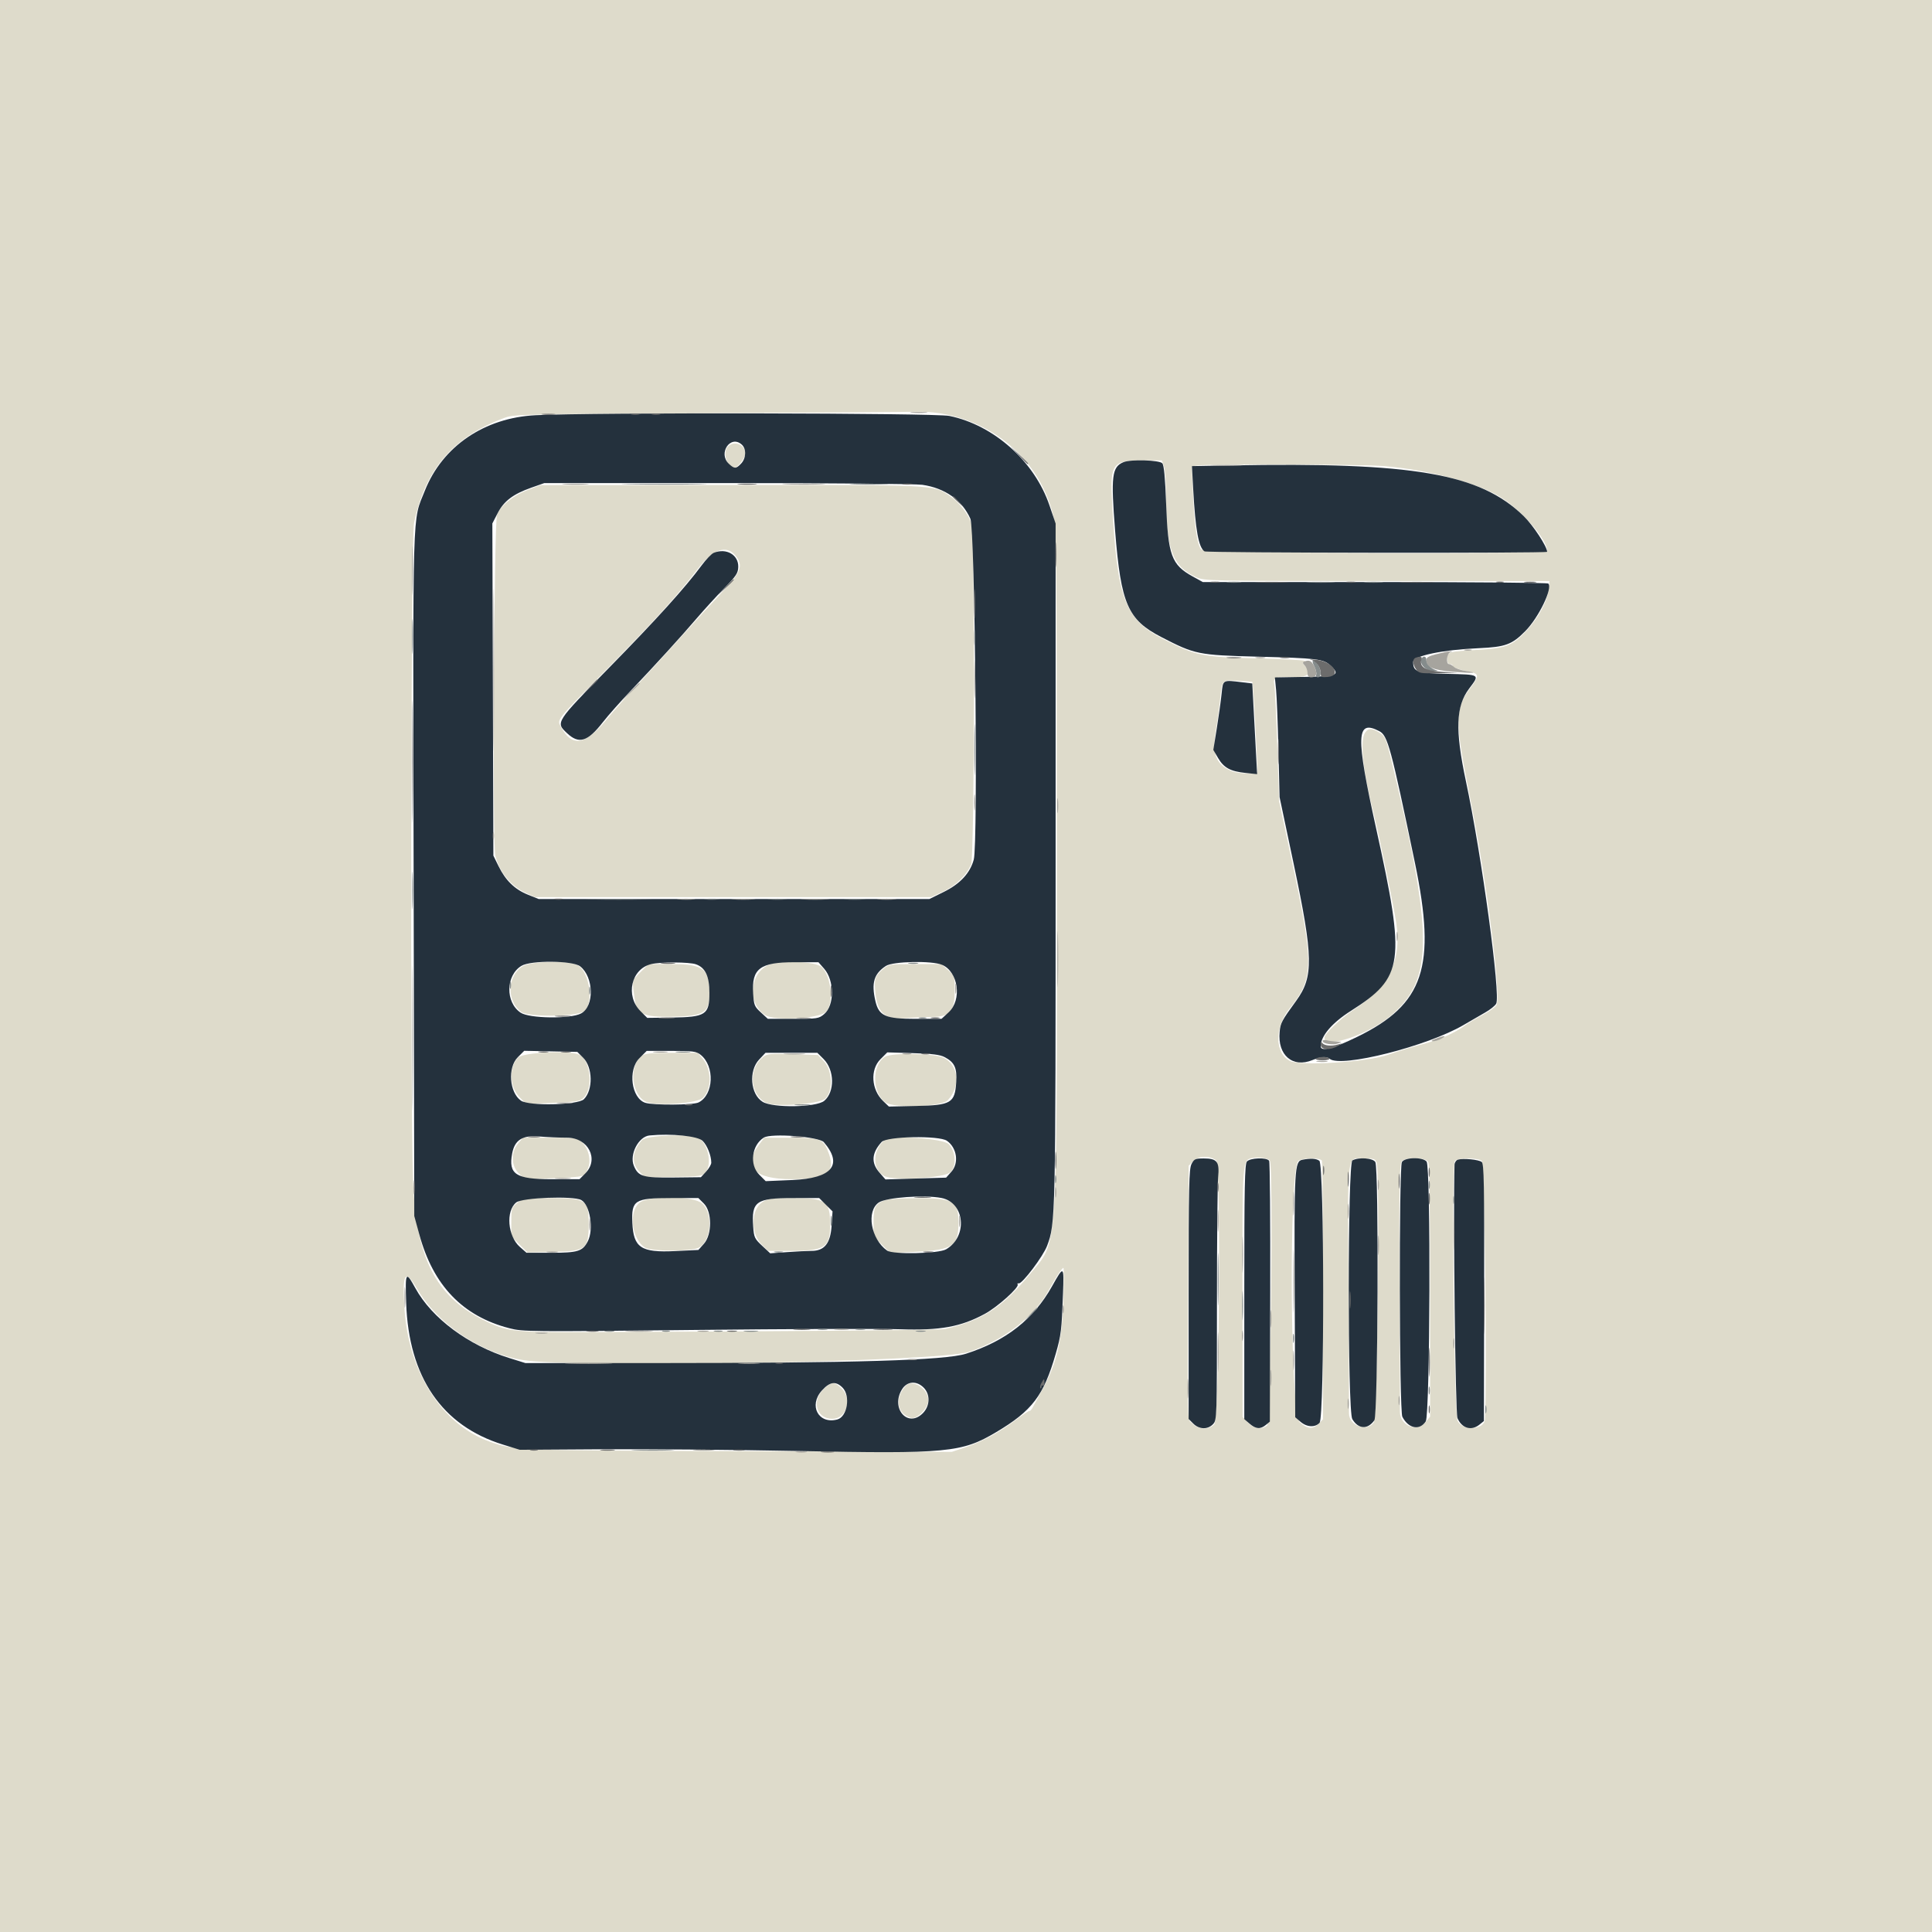 <svg id="svg" version="1.1" xmlns="http://www.w3.org/2000/svg" xmlns:xlink="http://www.w3.org/1999/xlink" width="400" height="400" viewBox="0, 0, 400,400"><g id="svgg"><path id="path0" d="M0.000 200.000 L 0.000 400.000 200.000 400.000 L 400.000 400.000 400.000 200.000 L 400.000 0.000 200.000 0.000 L 0.000 0.000 0.000 200.000 M194.531 85.561 C 206.067 87.375,215.211 95.518,217.980 106.445 C 218.761 109.524,218.773 110.582,218.793 177.930 C 218.819 261.896,219.167 256.592,213.158 263.867 C 207.509 270.707,203.299 273.416,195.611 275.160 C 194.670 275.374,165.994 275.625,121.875 275.807 C 106.240 275.871,104.868 275.709,99.937 273.210 C 90.155 268.253,86.163 260.358,85.535 244.727 C 84.901 228.948,85.064 111.428,85.724 108.290 C 88.056 97.205,93.692 90.590,104.198 86.607 C 106.441 85.756,106.518 85.754,147.070 85.544 C 169.414 85.428,188.662 85.294,189.844 85.247 C 191.025 85.201,193.135 85.342,194.531 85.561 M150.646 92.511 C 149.565 93.707,150.547 96.875,152.000 96.875 C 152.701 96.875,154.297 94.819,154.297 93.916 C 154.297 92.006,151.928 91.095,150.646 92.511 M240.977 96.543 C 241.213 97.219,241.411 99.724,241.417 102.109 C 241.445 113.784,242.689 117.251,247.656 119.500 C 249.383 120.281,250.043 120.295,285.109 120.304 L 320.805 120.313 320.607 122.067 C 320.330 124.527,318.532 127.883,316.056 130.563 C 313.200 133.655,311.790 134.215,306.055 134.540 C 299.893 134.888,299.609 134.968,299.609 136.370 C 299.609 137.114,299.810 137.500,300.195 137.500 C 300.518 137.500,300.781 137.669,300.781 137.876 C 300.781 138.217,301.739 138.540,304.785 139.226 C 306.210 139.547,306.140 140.197,304.445 142.418 C 301.149 146.735,301.150 149.081,304.455 165.625 C 307.831 182.533,310.833 206.209,309.836 208.072 C 309.606 208.501,308.310 209.434,306.955 210.144 C 305.601 210.855,303.965 211.826,303.320 212.303 C 301.181 213.886,297.974 215.295,294.376 216.232 C 292.420 216.742,289.238 217.717,287.305 218.399 C 283.082 219.888,269.278 220.750,267.096 219.661 C 263.886 218.057,263.842 212.712,267.007 208.789 C 272.035 202.555,272.071 199.807,267.404 177.930 L 264.821 165.820 264.444 154.297 C 264.237 147.959,263.962 142.311,263.833 141.745 C 263.507 140.317,264.098 140.076,267.657 140.181 C 270.928 140.278,271.782 139.416,270.089 137.723 C 269.671 137.305,269.630 137.109,269.959 137.109 C 270.225 137.109,270.316 136.983,270.161 136.828 C 270.006 136.673,265.451 136.434,260.037 136.296 C 248.769 136.010,247.608 135.770,240.925 132.349 C 232.848 128.215,231.283 124.044,230.245 103.891 C 229.838 95.977,230.307 95.343,236.583 95.324 L 240.549 95.313 240.977 96.543 M286.523 96.498 C 295.554 97.260,305.525 99.875,310.366 102.751 C 314.795 105.381,320.313 111.633,320.313 114.020 C 320.313 114.862,249.481 114.609,248.717 113.765 C 247.858 112.816,247.297 109.050,247.004 102.278 L 246.756 96.548 247.890 96.379 C 250.281 96.024,282.066 96.121,286.523 96.498 M109.310 101.421 C 106.244 102.583,103.724 104.604,102.909 106.554 C 102.278 108.065,101.939 174.625,102.549 177.148 C 103.354 180.476,105.767 183.449,108.794 184.844 L 110.742 185.742 151.758 185.742 L 192.773 185.742 195.219 184.613 C 197.878 183.385,200.111 181.226,201.066 178.961 C 201.780 177.265,201.853 111.191,201.144 108.513 C 200.642 106.619,198.611 103.988,196.615 102.648 C 193.182 100.342,194.124 100.389,151.187 100.412 L 111.914 100.434 109.310 101.421 M152.315 115.092 C 153.966 117.190,153.451 118.456,149.071 123.068 C 147.326 124.906,143.877 128.669,141.406 131.429 C 138.936 134.190,134.805 138.720,132.227 141.497 C 129.648 144.274,126.734 147.543,125.750 148.761 C 121.295 154.278,118.460 154.807,116.166 150.551 C 115.290 148.926,114.857 149.471,125.965 138.206 C 135.293 128.748,140.300 123.225,144.393 117.884 C 147.605 113.692,150.431 112.696,152.315 115.092 M259.281 141.194 C 259.485 141.374,260.471 159.572,260.293 159.860 C 259.988 160.354,256.310 160.192,254.950 159.623 C 251.775 158.297,250.911 156.089,251.710 151.341 C 252.033 149.422,252.419 146.621,252.567 145.117 C 253.003 140.709,252.954 140.764,256.307 140.947 C 257.887 141.033,259.225 141.144,259.281 141.194 M282.650 151.634 C 281.497 153.281,282.146 159.501,284.406 168.448 C 285.518 172.849,288.631 187.974,289.087 191.185 C 290.194 198.997,287.613 204.216,280.233 209.089 C 277.536 210.870,274.219 214.035,274.219 214.828 C 274.219 217.240,283.248 214.258,287.927 210.301 C 296.838 202.765,296.840 193.786,287.942 156.868 C 287.109 153.411,286.729 152.473,285.938 151.919 C 284.241 150.733,283.337 150.654,282.650 151.634 M108.210 200.051 C 105.004 202.005,104.838 207.231,107.910 209.511 C 109.335 210.569,118.978 210.527,120.794 209.455 C 123.030 208.133,122.125 201.146,119.544 199.811 C 117.633 198.823,109.958 198.985,108.210 200.051 M159.171 199.764 C 155.099 201.538,154.686 207.837,158.487 210.205 C 160.394 211.393,169.610 210.894,170.975 209.529 C 172.709 207.795,172.155 202.118,170.064 200.180 C 168.839 199.045,161.467 198.763,159.171 199.764 M132.580 201.302 C 130.762 203.119,130.811 202.855,131.480 207.301 C 131.874 209.922,133.434 210.603,138.826 210.507 C 145.837 210.383,146.875 209.760,146.875 205.677 C 146.875 200.571,145.646 199.609,139.119 199.609 L 134.272 199.609 132.580 201.302 M182.809 200.649 C 181.155 202.041,180.912 202.863,181.272 205.852 C 181.750 209.823,183.382 211.136,187.416 210.795 C 189.031 210.659,191.482 210.547,192.862 210.547 C 196.653 210.547,197.656 209.417,197.656 205.149 C 197.656 202.072,197.639 202.019,196.275 200.822 L 194.895 199.609 189.470 199.609 C 184.165 199.609,184.017 199.632,182.809 200.649 M107.232 218.976 C 105.269 221.094,105.474 225.083,107.657 227.266 L 108.994 228.603 114.555 228.337 C 119.735 228.089,120.175 228.007,120.956 227.146 C 122.837 225.073,122.229 219.594,119.984 218.393 C 118.145 217.409,108.266 217.860,107.232 218.976 M132.932 218.554 C 130.083 220.549,130.733 226.961,133.907 228.171 C 136.240 229.061,144.399 228.437,145.554 227.281 C 147.400 225.433,147.360 221.413,145.473 219.171 L 144.462 217.969 139.115 217.969 C 134.997 217.969,133.576 218.103,132.932 218.554 M157.973 218.847 C 154.889 221.273,155.238 226.612,158.593 228.309 C 160.499 229.273,169.713 228.618,170.897 227.434 C 172.503 225.828,172.342 221.571,170.605 219.751 L 169.336 218.420 164.133 218.257 C 159.441 218.110,158.836 218.168,157.973 218.847 M183.233 218.789 C 180.428 220.495,180.537 226.410,183.409 228.291 C 185.229 229.484,194.962 229.120,196.209 227.813 C 198.891 225.001,198.498 220.577,195.427 219.014 C 193.586 218.077,184.674 217.913,183.233 218.789 M132.929 236.035 C 130.835 238.335,130.640 240.856,132.420 242.636 L 133.590 243.806 139.487 243.681 C 145.139 243.560,145.414 243.516,146.129 242.633 C 147.499 240.939,146.538 236.621,144.556 235.560 C 142.922 234.686,133.820 235.058,132.929 236.035 M107.261 236.749 C 105.704 238.600,105.812 241.465,107.499 243.041 L 108.748 244.208 114.628 243.931 C 121.308 243.618,120.988 243.708,121.731 241.930 C 122.426 240.265,121.884 237.864,120.498 236.479 C 119.603 235.583,119.350 235.547,113.920 235.547 L 108.273 235.547 107.261 236.749 M157.250 236.849 C 153.647 241.573,156.030 244.141,164.019 244.141 C 171.468 244.141,173.236 242.686,171.330 238.124 C 170.359 235.801,169.598 235.547,163.605 235.547 L 158.243 235.547 157.250 236.849 M183.163 235.994 C 180.574 238.181,180.549 242.193,183.117 243.503 C 185.094 244.512,195.603 243.886,196.801 242.688 C 198.076 241.413,197.873 238.321,196.419 236.867 C 195.237 235.684,184.376 234.969,183.163 235.994 M251.800 240.269 C 252.825 241.120,252.445 293.732,251.404 294.881 C 250.314 296.086,248.066 295.994,246.845 294.696 C 245.749 293.531,245.842 297.000,245.996 262.971 L 246.094 241.371 247.100 240.364 C 248.193 239.272,250.541 239.224,251.800 240.269 M262.915 240.286 C 263.641 241.421,263.071 294.605,262.328 295.149 C 261.095 296.050,259.633 295.819,258.397 294.529 L 257.272 293.355 257.249 267.657 C 257.224 239.551,257.175 240.175,259.463 239.727 C 260.591 239.506,262.627 239.836,262.915 240.286 M273.665 240.287 C 273.816 240.530,273.932 252.681,273.924 267.288 L 273.909 293.847 272.929 294.827 C 271.784 295.972,270.614 295.849,269.074 294.421 C 267.110 292.601,266.822 242.753,268.762 240.416 C 269.335 239.725,273.255 239.622,273.665 240.287 M285.010 240.723 C 285.731 242.860,285.179 293.493,284.423 294.531 C 282.976 296.518,279.287 295.160,279.300 292.646 C 279.302 292.286,279.246 280.605,279.175 266.687 C 279.027 237.732,278.772 239.844,282.418 239.844 C 284.450 239.844,284.747 239.945,285.010 240.723 M295.689 240.599 C 295.956 241.098,296.094 250.171,296.094 267.327 L 296.094 293.299 295.082 294.501 C 293.323 296.593,289.842 295.140,289.845 292.315 C 289.845 291.708,289.802 279.943,289.749 266.171 C 289.669 245.462,289.745 241.019,290.187 240.487 C 291.009 239.497,295.144 239.581,295.689 240.599 M306.799 240.354 C 307.376 240.777,307.909 285.375,307.438 293.848 C 307.316 296.051,302.881 296.312,301.778 294.180 C 301.046 292.764,300.498 241.242,301.206 240.389 C 301.791 239.684,305.848 239.659,306.799 240.354 M107.061 249.058 C 105.915 250.023,105.859 250.205,105.859 253.016 L 105.859 255.962 107.530 257.633 L 109.202 259.304 114.388 259.196 C 121.324 259.052,121.875 258.631,121.875 253.477 C 121.875 248.378,121.387 248.047,113.867 248.047 C 108.408 248.047,108.232 248.073,107.061 249.058 M132.521 248.926 C 130.055 250.650,130.737 256.629,133.594 258.327 C 134.944 259.129,143.088 259.128,144.660 258.325 C 147.262 256.996,147.710 251.248,145.375 249.161 C 143.626 247.598,134.654 247.434,132.521 248.926 M157.773 248.941 C 155.451 250.504,155.396 255.370,157.674 257.648 L 159.010 258.984 163.659 258.984 C 170.784 258.984,171.875 258.271,171.875 253.612 C 171.875 248.637,171.034 248.047,163.944 248.047 C 159.544 248.047,158.978 248.129,157.773 248.941 M183.211 248.483 C 181.183 249.292,180.859 249.919,180.859 253.042 L 180.859 255.962 182.598 257.701 L 184.337 259.440 189.727 259.162 C 197.285 258.772,198.438 257.973,198.438 253.119 C 198.438 248.626,197.399 248.036,189.563 248.072 C 186.602 248.085,183.744 248.270,183.211 248.483 M220.140 269.478 C 219.876 277.580,218.784 282.235,215.913 287.500 C 215.034 289.111,214.103 290.836,213.843 291.332 C 213.582 291.828,213.274 292.179,213.158 292.113 C 213.041 292.046,211.747 292.899,210.282 294.006 C 206.910 296.555,203.298 298.509,199.805 299.674 L 197.070 300.586 153.125 300.449 C 106.917 300.305,106.549 300.292,101.524 298.526 C 91.615 295.043,84.662 284.315,83.752 271.106 C 83.230 263.521,83.842 262.540,86.384 266.893 C 90.616 274.140,99.559 280.157,108.203 281.575 C 118.943 283.338,194.421 281.965,200.587 279.895 C 207.844 277.459,214.065 272.685,217.057 267.254 C 218.648 264.369,219.872 262.500,220.171 262.500 C 220.279 262.500,220.265 265.640,220.140 269.478 M170.469 287.656 C 167.973 290.152,169.071 293.750,172.328 293.750 C 175.224 293.750,176.498 289.719,174.297 287.519 C 172.775 285.996,172.105 286.020,170.469 287.656 M187.444 286.981 C 185.179 289.573,185.726 292.728,188.584 293.553 C 189.853 293.919,192.188 291.556,192.188 289.905 C 192.188 287.459,188.832 285.391,187.444 286.981 " stroke="none" fill="#dedbcb" fill-rule="evenodd"></path><path id="path1" d="M110.938 85.963 C 100.302 86.480,91.600 92.404,87.952 101.610 C 85.336 108.214,85.490 102.910,85.637 181.072 L 85.770 251.758 86.811 255.577 C 89.692 266.155,95.797 272.512,105.461 274.998 C 108.267 275.720,109.503 275.731,143.731 275.354 C 163.185 275.139,182.354 275.074,186.328 275.208 C 194.656 275.489,198.943 274.711,203.906 272.017 C 206.518 270.599,211.061 266.532,210.695 265.939 C 210.581 265.756,210.678 265.654,210.910 265.713 C 211.608 265.891,215.978 260.107,216.796 257.920 C 218.537 253.268,218.555 252.463,218.555 178.516 L 218.555 108.398 217.287 104.654 C 214.201 95.536,205.786 88.011,196.552 86.112 C 193.593 85.504,122.909 85.381,110.938 85.963 M153.583 92.053 C 154.556 92.933,154.489 94.862,153.448 95.971 C 152.396 97.090,152.045 97.098,150.904 96.026 C 148.596 93.858,151.242 89.934,153.583 92.053 M232.617 95.682 C 230.199 96.671,229.970 98.552,230.878 109.961 C 232.081 125.079,233.492 128.312,240.464 131.912 C 247.403 135.496,248.081 135.633,260.352 135.955 C 272.737 136.279,274.005 136.432,275.449 137.778 C 277.567 139.753,276.949 140.028,270.122 140.147 L 263.951 140.255 264.204 142.881 C 264.343 144.326,264.562 149.902,264.690 155.273 L 264.924 165.039 267.850 178.906 C 271.925 198.216,271.995 202.218,268.345 207.227 C 265.363 211.318,265.113 211.787,264.935 213.636 C 264.471 218.465,267.626 221.165,271.752 219.470 C 273.495 218.754,274.633 218.674,275.292 219.220 C 277.610 221.142,295.574 216.597,303.043 212.199 C 304.485 211.350,306.496 210.187,307.512 209.613 C 308.529 209.039,309.546 208.223,309.772 207.801 C 310.716 206.037,306.793 177.223,303.498 161.719 C 301.240 151.096,301.409 146.243,304.162 142.580 C 306.411 139.589,306.539 139.674,299.575 139.515 C 293.364 139.373,292.578 139.096,292.578 137.050 C 292.578 135.796,298.608 134.531,306.163 134.200 C 311.682 133.958,313.046 133.457,315.804 130.660 C 318.582 127.842,321.510 121.770,320.553 120.813 C 320.385 120.645,304.222 120.508,284.635 120.508 L 249.023 120.508 246.905 119.336 C 242.544 116.924,241.829 114.971,241.439 104.416 C 241.236 98.920,240.994 96.344,240.643 95.920 C 240.087 95.250,234.106 95.072,232.617 95.682 M254.735 96.356 L 246.776 96.501 247.038 101.278 C 247.505 109.771,248.152 113.338,249.375 114.154 C 249.858 114.477,320.313 114.569,320.313 114.247 C 320.313 113.155,317.423 108.755,315.447 106.836 C 306.363 98.017,292.748 95.667,254.735 96.356 M190.964 100.375 C 195.648 101.052,199.183 103.550,200.909 107.402 C 201.862 109.527,202.506 174.663,201.608 177.971 C 200.850 180.760,198.789 182.987,195.428 184.648 L 192.423 186.133 151.973 186.133 L 111.523 186.133 109.264 185.221 C 106.561 184.130,104.674 182.291,103.221 179.333 L 102.148 177.148 102.043 142.762 L 101.937 108.376 103.019 106.272 C 104.318 103.747,106.214 102.303,109.973 100.977 L 112.695 100.016 150.586 100.016 C 171.612 100.016,189.584 100.176,190.964 100.375 M147.785 114.454 C 147.318 114.642,146.181 115.817,145.258 117.066 C 141.836 121.692,135.950 128.202,126.116 138.237 C 114.932 149.650,115.003 149.539,117.411 151.809 C 119.872 154.131,121.678 153.569,124.839 149.497 C 125.875 148.162,128.489 145.217,130.647 142.951 C 135.704 137.641,140.961 131.870,144.330 127.930 C 145.800 126.211,148.309 123.466,149.905 121.829 C 152.427 119.244,152.814 118.660,152.850 117.384 C 152.922 114.873,150.385 113.406,147.785 114.454 M252.917 143.652 C 252.768 145.103,252.322 148.308,251.926 150.776 L 251.206 155.264 252.181 156.926 C 253.375 158.964,254.723 159.700,257.862 160.028 L 260.274 160.280 260.014 155.433 C 259.871 152.767,259.645 148.542,259.512 146.044 L 259.270 141.503 257.272 141.263 C 253.077 140.758,253.222 140.679,252.917 143.652 M285.555 151.371 C 287.314 152.281,287.942 154.599,292.959 178.711 C 297.418 200.141,294.831 207.923,281.006 214.665 C 275.908 217.151,273.438 217.792,273.438 216.627 C 273.438 214.510,275.757 211.786,279.685 209.291 C 290.665 202.314,291.069 199.392,284.906 171.484 C 280.654 152.230,280.761 148.893,285.555 151.371 M120.112 200.066 C 122.956 202.303,123.079 208.336,120.311 209.821 C 118.125 210.993,109.599 210.883,107.783 209.659 C 104.599 207.514,104.698 201.954,107.956 199.968 C 109.884 198.792,118.582 198.862,120.112 200.066 M144.072 199.644 C 146.027 200.326,146.875 202.123,146.875 205.585 C 146.875 210.089,146.111 210.585,139.039 210.677 L 134.007 210.742 132.612 209.352 C 129.414 206.165,130.682 200.587,134.828 199.607 C 136.805 199.140,142.693 199.163,144.072 199.644 M170.623 200.554 C 172.781 203.012,172.789 208.146,170.637 209.957 C 169.519 210.898,169.258 210.938,164.222 210.938 L 158.973 210.938 157.535 209.620 C 156.204 208.400,156.086 208.110,155.931 205.680 C 155.603 200.534,157.349 199.219,164.503 199.219 L 169.450 199.219 170.623 200.554 M195.032 199.751 C 198.418 201.184,199.223 207.007,196.392 209.600 L 194.933 210.938 189.542 210.938 C 183.279 210.938,181.951 210.344,181.236 207.227 C 180.378 203.482,180.938 201.619,183.411 199.988 C 184.867 199.029,192.936 198.864,195.032 199.751 M120.744 219.001 C 122.736 220.994,122.816 225.657,120.890 227.583 C 119.674 228.799,109.502 229.030,107.858 227.879 C 105.448 226.190,105.068 221.026,107.198 218.896 L 108.536 217.558 114.032 217.671 L 119.528 217.785 120.744 219.001 M145.034 218.364 C 148.033 220.723,147.787 226.676,144.625 228.252 C 143.522 228.802,135.282 228.856,133.608 228.325 C 130.723 227.409,129.939 221.532,132.376 219.095 L 133.892 217.578 138.964 217.578 C 143.453 217.578,144.150 217.668,145.034 218.364 M170.516 219.266 C 172.793 221.543,172.863 226.052,170.652 227.913 C 169.021 229.285,160.049 229.433,157.900 228.123 C 155.356 226.572,154.954 221.719,157.175 219.364 L 158.491 217.969 163.855 217.969 L 169.219 217.969 170.516 219.266 M195.602 218.875 C 197.635 219.955,198.162 221.101,197.975 224.036 C 197.700 228.363,196.938 228.822,189.773 228.977 L 184.039 229.102 182.837 227.952 C 180.388 225.609,180.123 221.466,182.282 219.306 L 183.705 217.883 189.021 218.043 C 193.064 218.165,194.639 218.364,195.602 218.875 M145.473 236.204 C 146.426 237.158,147.259 239.255,147.263 240.716 C 147.265 241.089,146.782 241.920,146.191 242.563 L 145.117 243.731 139.425 243.795 C 133.095 243.866,132.153 243.587,131.234 241.367 C 130.268 239.036,132.197 235.303,134.482 235.083 C 139.007 234.646,144.472 235.203,145.473 236.204 M117.415 235.547 C 121.812 235.547,124.089 240.034,121.172 242.951 L 119.982 244.141 114.150 244.141 C 106.774 244.141,105.230 243.125,106.040 238.806 C 106.564 236.016,108.166 235.005,111.608 235.296 C 113.237 235.434,115.851 235.547,117.415 235.547 M170.569 236.479 C 174.585 241.148,172.275 243.955,164.128 244.305 L 158.530 244.545 157.195 243.210 C 155.125 241.141,155.619 237.113,158.136 235.532 C 159.660 234.575,169.581 235.331,170.569 236.479 M196.048 236.184 C 198.133 237.644,198.582 240.795,196.964 242.606 L 195.881 243.818 189.603 244.002 L 183.325 244.187 182.092 242.783 C 180.312 240.756,180.456 238.713,182.539 236.426 C 183.602 235.258,194.449 235.064,196.048 236.184 M246.690 240.996 C 246.173 241.995,246.094 245.588,246.094 267.967 L 246.094 293.786 247.053 294.744 C 248.272 295.964,250.074 296.010,251.157 294.848 C 251.940 294.007,251.953 293.603,251.956 270.141 C 251.957 257.023,252.067 245.137,252.200 243.730 C 252.506 240.501,251.998 239.844,249.201 239.844 C 247.475 239.844,247.227 239.958,246.690 240.996 M258.153 240.490 C 257.711 241.023,257.617 245.725,257.617 267.477 L 257.617 293.818 258.713 294.760 C 260.013 295.878,260.941 295.950,262.076 295.020 L 262.910 294.336 262.986 267.578 C 263.028 252.861,262.925 240.601,262.758 240.332 C 262.293 239.586,258.804 239.705,258.153 240.490 M269.637 240.118 C 268.022 240.430,267.940 241.897,268.055 268.379 L 268.164 293.427 269.260 294.370 C 270.576 295.502,272.286 295.588,273.208 294.569 C 274.228 293.442,274.182 241.096,273.160 240.332 C 272.520 239.853,271.370 239.784,269.637 240.118 M279.996 240.257 C 279.006 240.834,278.987 292.128,279.975 293.801 C 281.227 295.919,283.167 296.025,284.550 294.051 C 285.293 292.990,285.486 241.970,284.752 240.599 C 284.300 239.755,281.235 239.535,279.996 240.257 M290.248 240.599 C 289.621 241.770,289.707 292.094,290.338 293.322 C 291.600 295.777,293.910 296.234,295.189 294.281 C 296.077 292.925,296.243 241.551,295.362 240.490 C 294.546 239.506,290.790 239.587,290.248 240.599 M301.855 240.093 C 301.479 240.202,301.160 240.674,301.145 241.142 C 300.840 250.933,301.320 292.566,301.750 293.596 C 302.634 295.712,304.633 296.309,306.304 294.956 L 307.227 294.210 307.278 267.622 C 307.321 245.138,307.244 240.963,306.776 240.576 C 306.182 240.082,302.974 239.767,301.855 240.093 M194.911 248.027 C 199.772 248.965,200.417 256.010,195.884 258.657 C 194.338 259.560,184.870 259.767,183.670 258.924 C 180.299 256.553,179.300 250.757,181.953 248.959 C 183.499 247.912,191.376 247.345,194.911 248.027 M120.334 248.449 C 122.154 249.423,122.971 254.534,121.700 256.993 C 120.623 259.075,119.664 259.375,114.090 259.375 L 109.012 259.375 107.636 258.167 C 105.102 255.942,104.675 250.717,106.883 248.950 C 108.128 247.954,118.675 247.561,120.334 248.449 M145.733 249.189 C 147.445 250.901,147.447 255.597,145.736 257.513 L 144.597 258.789 139.779 259.023 C 132.713 259.366,131.155 258.335,130.920 253.162 C 130.708 248.480,131.385 248.047,138.927 248.047 L 144.591 248.047 145.733 249.189 M170.988 249.426 L 172.367 250.804 172.175 253.793 C 171.942 257.421,170.691 258.984,168.023 258.984 C 167.200 258.984,164.937 259.097,162.995 259.235 L 159.463 259.486 157.788 257.923 C 156.233 256.472,156.100 256.189,155.940 253.975 C 155.561 248.730,156.507 248.050,164.199 248.048 L 169.609 248.047 170.988 249.426 M217.812 266.311 C 213.980 273.146,208.284 277.611,200.000 280.275 C 195.747 281.643,177.070 282.206,135.742 282.209 L 108.789 282.212 105.400 281.155 C 96.938 278.516,89.427 272.928,86.015 266.731 C 84.002 263.076,83.874 263.279,84.093 269.774 C 84.612 285.100,91.503 295.189,104.112 299.082 L 107.617 300.164 124.609 300.056 C 133.955 299.997,152.148 300.156,165.039 300.411 C 196.143 301.025,199.127 300.743,206.237 296.519 C 213.716 292.075,216.073 288.974,218.583 280.273 C 219.680 276.467,219.809 275.403,220.083 267.871 C 220.299 261.957,220.266 261.934,217.812 266.311 M174.432 287.287 C 176.139 288.994,175.432 293.334,173.355 293.890 C 169.455 294.935,167.358 290.996,170.163 287.892 C 171.820 286.057,173.031 285.886,174.432 287.287 M191.229 287.287 C 192.647 288.705,192.565 291.089,191.046 292.608 C 187.931 295.722,184.330 291.560,186.751 287.644 C 187.791 285.960,189.746 285.804,191.229 287.287 " stroke="none" fill="#24313d" fill-rule="evenodd"></path><path id="path2" d="M130.371 100.292 C 134.292 100.356,140.708 100.356,144.629 100.292 C 148.550 100.229,145.342 100.177,137.500 100.177 C 129.658 100.177,126.450 100.229,130.371 100.292 M176.679 100.291 C 178.570 100.363,181.558 100.363,183.320 100.290 C 185.082 100.218,183.535 100.159,179.883 100.160 C 176.230 100.160,174.789 100.219,176.679 100.291 M254.199 120.595 C 254.897 120.682,256.040 120.682,256.738 120.595 C 257.437 120.508,256.865 120.438,255.469 120.438 C 254.072 120.438,253.501 120.508,254.199 120.595 M270.996 120.602 C 272.339 120.678,274.536 120.678,275.879 120.602 C 277.222 120.525,276.123 120.463,273.438 120.463 C 270.752 120.463,269.653 120.525,270.996 120.602 M282.715 120.599 C 283.628 120.681,285.122 120.681,286.035 120.599 C 286.948 120.516,286.201 120.449,284.375 120.449 C 282.549 120.449,281.802 120.516,282.715 120.599 M85.312 131.836 C 85.313 135.059,85.374 136.325,85.447 134.650 C 85.520 132.975,85.520 130.339,85.446 128.791 C 85.372 127.243,85.312 128.613,85.312 131.836 M201.688 132.031 C 201.688 133.428,201.758 133.999,201.845 133.301 C 201.932 132.603,201.932 131.460,201.845 130.762 C 201.758 130.063,201.688 130.635,201.688 132.031 M294.337 136.327 C 293.717 137.330,295.098 138.866,296.682 138.934 C 297.540 138.971,297.891 138.909,297.461 138.796 C 296.327 138.499,295.313 137.489,295.313 136.658 C 295.313 135.885,294.732 135.688,294.337 136.327 M272.089 137.926 C 272.432 138.590,272.618 139.381,272.501 139.684 C 272.379 140.003,272.531 140.234,272.864 140.234 C 273.624 140.234,273.604 138.693,272.829 137.587 C 271.920 136.289,271.372 136.540,272.089 137.926 M201.729 155.273 C 201.729 160.000,201.786 161.880,201.854 159.451 C 201.923 157.022,201.923 153.155,201.854 150.857 C 201.785 148.560,201.729 150.547,201.729 155.273 M85.315 184.375 C 85.315 187.920,85.374 189.370,85.447 187.598 C 85.519 185.825,85.519 182.925,85.447 181.152 C 85.374 179.380,85.315 180.830,85.315 184.375 M122.559 186.230 C 125.620 186.296,130.630 186.296,133.691 186.230 C 136.753 186.164,134.248 186.110,128.125 186.110 C 122.002 186.110,119.497 186.164,122.559 186.230 M145.987 186.219 C 146.681 186.306,147.911 186.307,148.722 186.223 C 149.532 186.138,148.965 186.067,147.461 186.066 C 145.957 186.064,145.294 186.133,145.987 186.219 M159.277 186.224 C 160.190 186.306,161.685 186.306,162.598 186.224 C 163.511 186.141,162.764 186.074,160.938 186.074 C 159.111 186.074,158.364 186.141,159.277 186.224 M175.098 186.225 C 176.118 186.305,177.788 186.305,178.809 186.225 C 179.829 186.144,178.994 186.078,176.953 186.078 C 174.912 186.078,174.077 186.144,175.098 186.225 M188.184 199.494 C 188.667 199.588,189.458 199.588,189.941 199.494 C 190.425 199.401,190.029 199.325,189.063 199.325 C 188.096 199.325,187.700 199.401,188.184 199.494 M105.559 203.906 C 105.559 204.658,105.640 204.966,105.738 204.590 C 105.836 204.214,105.836 203.599,105.738 203.223 C 105.640 202.847,105.559 203.154,105.559 203.906 M121.966 205.078 C 121.966 205.830,122.046 206.138,122.144 205.762 C 122.243 205.386,122.243 204.771,122.144 204.395 C 122.046 204.019,121.966 204.326,121.966 205.078 M190.332 210.816 C 190.708 210.914,191.323 210.914,191.699 210.816 C 192.075 210.718,191.768 210.638,191.016 210.638 C 190.264 210.638,189.956 210.718,190.332 210.816 M140.137 217.861 C 140.835 217.947,141.978 217.947,142.676 217.861 C 143.374 217.774,142.803 217.703,141.406 217.703 C 140.010 217.703,139.438 217.774,140.137 217.861 M164.737 228.798 C 165.431 228.884,166.661 228.885,167.472 228.801 C 168.282 228.716,167.715 228.646,166.211 228.644 C 164.707 228.642,164.044 228.711,164.737 228.798 M218.450 244.141 C 218.450 244.893,218.530 245.200,218.629 244.824 C 218.727 244.448,218.727 243.833,218.629 243.457 C 218.530 243.081,218.450 243.389,218.450 244.141 M295.794 245.313 C 295.794 246.064,295.874 246.372,295.972 245.996 C 296.071 245.620,296.071 245.005,295.972 244.629 C 295.874 244.253,295.794 244.561,295.794 245.313 M300.872 248.438 C 300.872 249.189,300.952 249.497,301.051 249.121 C 301.149 248.745,301.149 248.130,301.051 247.754 C 300.952 247.378,300.872 247.686,300.872 248.438 M171.981 252.734 C 171.981 253.701,172.058 254.097,172.151 253.613 C 172.244 253.130,172.244 252.339,172.151 251.855 C 172.058 251.372,171.981 251.768,171.981 252.734 M252.120 264.844 C 252.120 269.678,252.176 271.655,252.245 269.238 C 252.313 266.821,252.313 262.866,252.245 260.449 C 252.176 258.032,252.120 260.010,252.120 264.844 M160.454 259.261 C 160.940 259.354,161.643 259.351,162.016 259.253 C 162.390 259.155,161.992 259.079,161.133 259.083 C 160.273 259.087,159.968 259.167,160.454 259.261 M257.182 270.313 C 257.182 272.998,257.244 274.097,257.320 272.754 C 257.397 271.411,257.397 269.214,257.320 267.871 C 257.244 266.528,257.182 267.627,257.182 270.313 M213.260 272.168 L 211.914 273.633 213.379 272.287 C 214.185 271.546,214.844 270.887,214.844 270.822 C 214.844 270.524,214.513 270.805,213.260 272.168 M169.434 275.276 C 169.917 275.369,170.708 275.369,171.191 275.276 C 171.675 275.183,171.279 275.106,170.313 275.106 C 169.346 275.106,168.950 275.183,169.434 275.276 M177.246 275.276 C 177.729 275.369,178.521 275.369,179.004 275.276 C 179.487 275.183,179.092 275.106,178.125 275.106 C 177.158 275.106,176.763 275.183,177.246 275.276 M125.293 275.666 C 125.776 275.759,126.567 275.759,127.051 275.666 C 127.534 275.573,127.139 275.497,126.172 275.497 C 125.205 275.497,124.810 275.573,125.293 275.666 M137.207 275.660 C 137.583 275.758,138.198 275.758,138.574 275.660 C 138.950 275.562,138.643 275.481,137.891 275.481 C 137.139 275.481,136.831 275.562,137.207 275.660 M147.954 275.667 C 148.440 275.760,149.143 275.757,149.516 275.659 C 149.890 275.561,149.492 275.485,148.633 275.489 C 147.773 275.493,147.468 275.573,147.954 275.667 M154.199 275.673 C 154.897 275.760,156.040 275.760,156.738 275.673 C 157.437 275.587,156.865 275.516,155.469 275.516 C 154.072 275.516,153.501 275.587,154.199 275.673 M189.746 275.666 C 190.229 275.759,191.021 275.759,191.504 275.666 C 191.987 275.573,191.592 275.497,190.625 275.497 C 189.658 275.497,189.263 275.573,189.746 275.666 M267.677 277.148 C 267.681 278.008,267.761 278.313,267.854 277.827 C 267.948 277.342,267.944 276.638,267.847 276.265 C 267.749 275.892,267.672 276.289,267.677 277.148 M295.794 287.891 C 295.794 288.643,295.874 288.950,295.972 288.574 C 296.071 288.198,296.071 287.583,295.972 287.207 C 295.874 286.831,295.794 287.139,295.794 287.891 M307.513 291.797 C 307.513 292.549,307.593 292.856,307.691 292.480 C 307.789 292.104,307.789 291.489,307.691 291.113 C 307.593 290.737,307.513 291.045,307.513 291.797 M131.543 300.291 C 133.530 300.362,136.782 300.362,138.770 300.291 C 140.757 300.220,139.131 300.162,135.156 300.162 C 131.182 300.162,129.556 300.220,131.543 300.291 " stroke="none" fill="#858c8c" fill-rule="evenodd"></path><path id="path3" d="M112.409 85.830 C 113.111 85.917,114.166 85.915,114.753 85.826 C 115.340 85.737,114.766 85.666,113.477 85.668 C 112.188 85.670,111.707 85.743,112.409 85.830 M130.766 85.823 C 131.252 85.917,131.955 85.913,132.329 85.815 C 132.702 85.717,132.305 85.641,131.445 85.645 C 130.586 85.650,130.280 85.730,130.766 85.823 M135.063 85.823 C 135.549 85.917,136.252 85.913,136.626 85.815 C 136.999 85.717,136.602 85.641,135.742 85.645 C 134.883 85.650,134.577 85.730,135.063 85.823 M210.921 94.238 C 211.879 95.259,212.714 96.094,212.777 96.094 C 213.070 96.094,212.760 95.743,211.035 94.124 L 209.180 92.383 210.921 94.238 M153.027 100.286 C 153.940 100.368,155.435 100.368,156.348 100.286 C 157.261 100.204,156.514 100.136,154.688 100.136 C 152.861 100.136,152.114 100.204,153.027 100.286 M187.012 100.276 C 187.495 100.369,188.286 100.369,188.770 100.276 C 189.253 100.183,188.857 100.106,187.891 100.106 C 186.924 100.106,186.528 100.183,187.012 100.276 M197.266 102.857 C 197.266 102.924,197.837 103.495,198.535 104.126 L 199.805 105.273 198.657 104.004 C 197.588 102.821,197.266 102.555,197.266 102.857 M218.504 114.844 C 218.504 117.100,218.568 118.022,218.647 116.895 C 218.726 115.767,218.726 113.921,218.647 112.793 C 218.568 111.665,218.504 112.588,218.504 114.844 M150.177 121.582 L 148.633 123.242 150.293 121.698 C 151.837 120.262,152.133 119.922,151.837 119.922 C 151.773 119.922,151.026 120.669,150.177 121.582 M201.713 125.000 C 201.713 127.686,201.775 128.784,201.852 127.441 C 201.928 126.099,201.928 123.901,201.852 122.559 C 201.775 121.216,201.713 122.314,201.713 125.000 M250.684 120.588 C 251.167 120.681,251.958 120.681,252.441 120.588 C 252.925 120.495,252.529 120.419,251.563 120.419 C 250.596 120.419,250.200 120.495,250.684 120.588 M260.449 120.603 C 262.007 120.677,264.556 120.677,266.113 120.603 C 267.671 120.528,266.396 120.468,263.281 120.468 C 260.166 120.468,258.892 120.528,260.449 120.603 M278.809 120.588 C 279.292 120.681,280.083 120.681,280.566 120.588 C 281.050 120.495,280.654 120.419,279.688 120.419 C 278.721 120.419,278.325 120.495,278.809 120.588 M290.332 120.603 C 291.997 120.676,294.722 120.676,296.387 120.603 C 298.052 120.530,296.689 120.470,293.359 120.470 C 290.029 120.470,288.667 120.530,290.332 120.603 M309.863 120.582 C 310.239 120.680,310.854 120.680,311.230 120.582 C 311.606 120.484,311.299 120.403,310.547 120.403 C 309.795 120.403,309.487 120.484,309.863 120.582 M315.723 120.592 C 316.313 120.682,317.280 120.682,317.871 120.592 C 318.462 120.503,317.979 120.430,316.797 120.430 C 315.615 120.430,315.132 120.503,315.723 120.592 M254.199 136.220 C 254.897 136.307,256.040 136.307,256.738 136.220 C 257.437 136.133,256.865 136.063,255.469 136.063 C 254.072 136.063,253.501 136.133,254.199 136.220 M265.137 136.213 C 265.620 136.306,266.411 136.306,266.895 136.213 C 267.378 136.120,266.982 136.044,266.016 136.044 C 265.049 136.044,264.653 136.120,265.137 136.213 M293.066 136.196 C 292.399 136.465,292.453 137.538,293.186 138.585 C 293.753 139.395,294.062 139.448,297.776 139.380 L 301.758 139.308 298.447 139.087 C 295.045 138.861,293.743 138.020,294.328 136.426 C 294.508 135.933,293.965 135.834,293.066 136.196 M271.382 136.599 C 272.452 136.808,273.438 138.136,273.438 139.368 C 273.438 140.181,273.594 140.268,274.867 140.160 C 277.947 139.899,275.920 136.898,272.461 136.598 C 271.387 136.504,270.901 136.505,271.382 136.599 M85.338 157.813 C 85.338 169.092,85.388 173.706,85.449 168.066 C 85.510 162.427,85.510 153.198,85.449 147.559 C 85.388 141.919,85.338 146.533,85.338 157.813 M122.052 142.285 L 120.508 143.945 122.168 142.401 C 123.712 140.965,124.008 140.625,123.712 140.625 C 123.648 140.625,122.901 141.372,122.052 142.285 M264.599 155.664 C 264.600 158.027,264.664 158.944,264.742 157.701 C 264.820 156.457,264.819 154.524,264.741 153.404 C 264.662 152.284,264.598 153.301,264.599 155.664 M114.746 186.213 C 115.229 186.306,116.021 186.306,116.504 186.213 C 116.987 186.120,116.592 186.044,115.625 186.044 C 114.658 186.044,114.263 186.120,114.746 186.213 M137.012 199.501 C 137.710 199.588,138.853 199.588,139.551 199.501 C 140.249 199.415,139.678 199.344,138.281 199.344 C 136.885 199.344,136.313 199.415,137.012 199.501 M171.987 205.273 C 171.990 206.348,172.066 206.741,172.155 206.147 C 172.245 205.553,172.243 204.674,172.150 204.194 C 172.057 203.713,171.984 204.199,171.987 205.273 M115.128 210.438 C 115.821 210.524,117.052 210.526,117.862 210.441 C 118.673 210.357,118.105 210.286,116.602 210.284 C 115.098 210.283,114.435 210.352,115.128 210.438 M136.612 210.829 C 137.306 210.915,138.536 210.917,139.347 210.832 C 140.157 210.747,139.590 210.677,138.086 210.675 C 136.582 210.673,135.919 210.743,136.612 210.829 M192.876 210.823 C 193.362 210.917,194.065 210.913,194.438 210.815 C 194.812 210.717,194.414 210.641,193.555 210.645 C 192.695 210.650,192.390 210.730,192.876 210.823 M273.443 216.309 C 273.436 217.380,275.371 217.525,276.953 216.571 L 277.930 215.983 276.953 216.262 C 275.591 216.652,274.125 216.493,273.758 215.916 C 273.554 215.594,273.447 215.727,273.443 216.309 M111.621 217.854 C 112.104 217.947,112.896 217.947,113.379 217.854 C 113.862 217.761,113.467 217.685,112.500 217.685 C 111.533 217.685,111.138 217.761,111.621 217.854 M116.309 217.854 C 116.792 217.947,117.583 217.947,118.066 217.854 C 118.550 217.761,118.154 217.685,117.188 217.685 C 116.221 217.685,115.825 217.761,116.309 217.854 M190.923 218.245 C 191.408 218.338,192.112 218.335,192.485 218.237 C 192.858 218.139,192.461 218.063,191.602 218.067 C 190.742 218.072,190.437 218.152,190.923 218.245 M272.408 219.226 C 272.304 219.394,272.943 219.531,273.828 219.531 C 274.813 219.531,275.342 219.378,275.193 219.136 C 274.916 218.689,272.696 218.760,272.408 219.226 M141.895 228.785 C 142.271 228.883,142.886 228.883,143.262 228.785 C 143.638 228.687,143.330 228.606,142.578 228.606 C 141.826 228.606,141.519 228.687,141.895 228.785 M109.473 235.436 C 110.063 235.526,111.030 235.526,111.621 235.436 C 112.212 235.347,111.729 235.273,110.547 235.273 C 109.365 235.273,108.882 235.347,109.473 235.436 M163.972 235.439 C 164.674 235.526,165.729 235.524,166.316 235.435 C 166.903 235.346,166.328 235.275,165.039 235.277 C 163.750 235.279,163.270 235.352,163.972 235.439 M218.491 240.234 C 218.491 241.846,218.560 242.505,218.644 241.699 C 218.728 240.894,218.728 239.575,218.644 238.770 C 218.560 237.964,218.491 238.623,218.491 240.234 M273.927 242.383 C 273.931 243.242,274.011 243.548,274.104 243.062 C 274.198 242.576,274.194 241.873,274.097 241.499 C 273.999 241.126,273.922 241.523,273.927 242.383 M295.802 242.773 C 295.806 243.633,295.886 243.938,295.979 243.452 C 296.073 242.967,296.069 242.263,295.972 241.890 C 295.874 241.517,295.797 241.914,295.802 242.773 M279.031 244.141 C 279.031 245.537,279.102 246.108,279.189 245.410 C 279.275 244.712,279.275 243.569,279.189 242.871 C 279.102 242.173,279.031 242.744,279.031 244.141 M289.578 244.531 C 289.578 245.928,289.649 246.499,289.736 245.801 C 289.822 245.103,289.822 243.960,289.736 243.262 C 289.649 242.563,289.578 243.135,289.578 244.531 M85.668 245.898 C 85.670 247.187,85.743 247.668,85.830 246.966 C 85.917 246.264,85.915 245.209,85.826 244.622 C 85.737 244.035,85.666 244.609,85.668 245.898 M252.052 245.898 C 252.056 246.758,252.136 247.063,252.229 246.577 C 252.323 246.092,252.319 245.388,252.222 245.015 C 252.124 244.642,252.047 245.039,252.052 245.898 M295.815 248.242 C 295.818 249.316,295.894 249.709,295.983 249.116 C 296.073 248.522,296.071 247.643,295.978 247.163 C 295.885 246.682,295.812 247.168,295.815 248.242 M189.551 247.941 C 190.356 248.025,191.675 248.025,192.480 247.941 C 193.286 247.857,192.627 247.788,191.016 247.788 C 189.404 247.788,188.745 247.857,189.551 247.941 M191.309 259.260 C 191.792 259.353,192.583 259.353,193.066 259.260 C 193.550 259.167,193.154 259.091,192.188 259.091 C 191.221 259.091,190.825 259.167,191.309 259.260 M307.200 270.313 C 307.200 275.576,307.255 277.729,307.323 275.098 C 307.391 272.466,307.391 268.159,307.323 265.527 C 307.255 262.896,307.200 265.049,307.200 270.313 M279.428 269.141 C 279.428 270.752,279.497 271.411,279.581 270.605 C 279.666 269.800,279.666 268.481,279.581 267.676 C 279.497 266.870,279.428 267.529,279.428 269.141 M164.551 275.285 C 165.356 275.369,166.675 275.369,167.480 275.285 C 168.286 275.200,167.627 275.131,166.016 275.131 C 164.404 275.131,163.745 275.200,164.551 275.285 M181.152 275.286 C 182.065 275.368,183.560 275.368,184.473 275.286 C 185.386 275.204,184.639 275.136,182.813 275.136 C 180.986 275.136,180.239 275.204,181.152 275.286 M121.582 275.670 C 122.173 275.760,123.140 275.760,123.730 275.670 C 124.321 275.581,123.838 275.508,122.656 275.508 C 121.475 275.508,120.991 275.581,121.582 275.670 M150.684 275.666 C 151.167 275.759,151.958 275.759,152.441 275.666 C 152.925 275.573,152.529 275.497,151.563 275.497 C 150.596 275.497,150.200 275.573,150.684 275.666 M295.854 282.031 C 295.854 284.717,295.916 285.815,295.992 284.473 C 296.069 283.130,296.069 280.933,295.992 279.590 C 295.916 278.247,295.854 279.346,295.854 282.031 M160.645 282.301 C 161.021 282.399,161.636 282.399,162.012 282.301 C 162.388 282.202,162.080 282.122,161.328 282.122 C 160.576 282.122,160.269 282.202,160.645 282.301 M215.607 286.362 C 215.367 286.810,215.273 287.278,215.398 287.403 C 215.523 287.528,215.625 287.415,215.625 287.151 C 215.625 286.888,215.763 286.758,215.932 286.862 C 216.101 286.967,216.239 286.713,216.239 286.299 C 216.239 285.346,216.146 285.355,215.607 286.362 M295.794 291.797 C 295.794 292.549,295.874 292.856,295.972 292.480 C 296.071 292.104,296.071 291.489,295.972 291.113 C 295.874 290.737,295.794 291.045,295.794 291.797 M109.863 300.269 C 110.239 300.368,110.854 300.368,111.230 300.269 C 111.606 300.171,111.299 300.091,110.547 300.091 C 109.795 300.091,109.487 300.171,109.863 300.269 M124.512 300.283 C 125.210 300.369,126.353 300.369,127.051 300.283 C 127.749 300.196,127.178 300.125,125.781 300.125 C 124.385 300.125,123.813 300.196,124.512 300.283 M152.056 300.280 C 152.650 300.370,153.529 300.368,154.009 300.275 C 154.490 300.182,154.004 300.109,152.930 300.112 C 151.855 300.115,151.462 300.191,152.056 300.280 M170.222 300.674 C 170.924 300.761,171.979 300.759,172.566 300.670 C 173.153 300.581,172.578 300.509,171.289 300.512 C 170.000 300.514,169.520 300.587,170.222 300.674 " stroke="none" fill="#6c6c6c" fill-rule="evenodd"></path><path id="path4" d="M188.770 85.441 C 189.575 85.525,190.894 85.525,191.699 85.441 C 192.505 85.357,191.846 85.288,190.234 85.288 C 188.623 85.288,187.964 85.357,188.770 85.441 M251.252 96.383 C 252.693 96.458,255.154 96.458,256.721 96.384 C 258.288 96.310,257.109 96.248,254.102 96.248 C 251.094 96.247,249.812 96.308,251.252 96.383 M116.895 100.289 C 118.130 100.366,120.151 100.366,121.387 100.289 C 122.622 100.211,121.611 100.148,119.141 100.148 C 116.670 100.148,115.659 100.211,116.895 100.289 M162.793 100.291 C 164.780 100.362,168.032 100.362,170.020 100.291 C 172.007 100.220,170.381 100.162,166.406 100.162 C 162.432 100.162,160.806 100.220,162.793 100.291 M85.322 118.164 C 85.322 122.676,85.379 124.468,85.448 122.147 C 85.517 119.825,85.517 116.134,85.447 113.944 C 85.378 111.753,85.321 113.652,85.322 118.164 M102.138 138.672 C 102.138 153.604,102.187 159.712,102.246 152.246 C 102.305 144.780,102.305 132.563,102.246 125.098 C 102.187 117.632,102.138 123.740,102.138 138.672 M201.722 140.625 C 201.722 144.170,201.781 145.620,201.853 143.848 C 201.926 142.075,201.926 139.175,201.853 137.402 C 201.781 135.630,201.722 137.080,201.722 140.625 M303.223 134.644 C 303.599 134.743,304.214 134.743,304.590 134.644 C 304.966 134.546,304.658 134.466,303.906 134.466 C 303.154 134.466,302.847 134.546,303.223 134.644 M299.023 135.036 C 295.859 135.764,295.313 136.005,295.313 136.673 C 295.313 138.142,296.636 138.721,300.825 139.085 C 305.024 139.449,306.374 139.346,303.343 138.891 C 302.369 138.745,301.319 138.372,301.009 138.063 C 300.700 137.753,300.258 137.500,300.028 137.500 C 299.294 137.500,299.538 135.232,300.293 135.035 C 301.209 134.795,300.065 134.796,299.023 135.036 M260.059 136.213 C 260.542 136.306,261.333 136.306,261.816 136.213 C 262.300 136.120,261.904 136.044,260.938 136.044 C 259.971 136.044,259.575 136.120,260.059 136.213 M270.023 136.976 C 269.656 137.125,269.679 137.313,270.121 137.755 C 270.441 138.075,270.703 138.764,270.703 139.286 C 270.703 139.979,270.917 140.234,271.497 140.234 C 272.599 140.234,272.826 139.352,272.089 137.926 C 271.486 136.760,271.051 136.561,270.023 136.976 M130.259 143.457 L 128.320 145.508 130.371 143.569 C 131.499 142.503,132.422 141.580,132.422 141.519 C 132.422 141.227,132.060 141.551,130.259 143.457 M201.691 166.211 C 201.692 167.715,201.763 168.282,201.848 167.472 C 201.932 166.661,201.931 165.431,201.844 164.737 C 201.758 164.044,201.689 164.707,201.691 166.211 M218.875 166.797 C 218.875 168.193,218.946 168.765,219.033 168.066 C 219.119 167.368,219.119 166.226,219.033 165.527 C 218.946 164.829,218.875 165.400,218.875 166.797 M102.044 173.047 C 102.044 173.799,102.124 174.106,102.222 173.730 C 102.321 173.354,102.321 172.739,102.222 172.363 C 102.124 171.987,102.044 172.295,102.044 173.047 M140.538 186.224 C 141.456 186.307,142.863 186.305,143.663 186.221 C 144.463 186.138,143.711 186.070,141.992 186.071 C 140.273 186.073,139.619 186.142,140.538 186.224 M151.855 186.225 C 152.983 186.304,154.829 186.304,155.957 186.225 C 157.085 186.147,156.162 186.082,153.906 186.082 C 151.650 186.082,150.728 186.147,151.855 186.225 M166.309 186.227 C 167.651 186.303,169.849 186.303,171.191 186.227 C 172.534 186.150,171.436 186.088,168.750 186.088 C 166.064 186.088,164.966 186.150,166.309 186.227 M181.934 186.224 C 182.847 186.306,184.341 186.306,185.254 186.224 C 186.167 186.141,185.420 186.074,183.594 186.074 C 181.768 186.074,181.021 186.141,181.934 186.224 M218.918 198.633 C 218.919 203.789,218.974 205.844,219.042 203.200 C 219.110 200.556,219.109 196.337,219.042 193.825 C 218.974 191.313,218.918 193.477,218.918 198.633 M85.340 214.844 C 85.340 228.271,85.389 233.765,85.449 227.051 C 85.509 220.337,85.509 209.351,85.449 202.637 C 85.389 195.923,85.340 201.416,85.340 214.844 M289.161 193.945 C 289.165 194.805,289.245 195.110,289.339 194.624 C 289.432 194.138,289.429 193.435,289.331 193.062 C 289.233 192.688,289.157 193.086,289.161 193.945 M197.763 204.688 C 197.763 205.654,197.839 206.050,197.932 205.566 C 198.025 205.083,198.025 204.292,197.932 203.809 C 197.839 203.325,197.763 203.721,197.763 204.688 M165.137 210.829 C 165.835 210.916,166.978 210.916,167.676 210.829 C 168.374 210.743,167.803 210.672,166.406 210.672 C 165.010 210.672,164.438 210.743,165.137 210.829 M297.266 215.039 C 296.370 215.384,296.168 215.571,296.680 215.581 C 297.109 215.590,297.900 215.346,298.438 215.039 C 299.655 214.343,299.073 214.343,297.266 215.039 M273.828 215.531 C 273.828 216.101,276.022 216.441,277.046 216.030 C 277.874 215.697,277.856 215.673,276.758 215.644 C 276.113 215.628,275.190 215.508,274.707 215.379 C 274.224 215.249,273.828 215.318,273.828 215.531 M135.449 217.861 C 136.147 217.947,137.290 217.947,137.988 217.861 C 138.687 217.774,138.115 217.703,136.719 217.703 C 135.322 217.703,134.751 217.774,135.449 217.861 M162.598 218.256 C 163.618 218.336,165.288 218.336,166.309 218.256 C 167.329 218.175,166.494 218.110,164.453 218.110 C 162.412 218.110,161.577 218.175,162.598 218.256 M187.016 218.245 C 187.502 218.338,188.205 218.335,188.579 218.237 C 188.952 218.139,188.555 218.063,187.695 218.067 C 186.836 218.072,186.530 218.152,187.016 218.245 M272.759 219.812 C 273.353 219.901,274.232 219.899,274.712 219.806 C 275.193 219.714,274.707 219.640,273.633 219.643 C 272.559 219.646,272.166 219.722,272.759 219.812 M115.519 228.407 C 116.212 228.493,117.443 228.495,118.253 228.410 C 119.063 228.326,118.496 228.255,116.992 228.253 C 115.488 228.251,114.825 228.321,115.519 228.407 M115.128 244.032 C 115.821 244.118,117.052 244.120,117.862 244.035 C 118.673 243.951,118.105 243.880,116.602 243.878 C 115.098 243.876,114.435 243.946,115.128 244.032 M285.263 245.313 C 285.263 246.279,285.339 246.675,285.432 246.191 C 285.525 245.708,285.525 244.917,285.432 244.434 C 285.339 243.950,285.263 244.346,285.263 245.313 M218.466 246.875 C 218.466 247.842,218.542 248.237,218.635 247.754 C 218.728 247.271,218.728 246.479,218.635 245.996 C 218.542 245.513,218.466 245.908,218.466 246.875 M267.723 249.219 C 267.723 251.475,267.787 252.397,267.866 251.270 C 267.945 250.142,267.945 248.296,267.866 247.168 C 267.787 246.040,267.723 246.963,267.723 249.219 M279.031 250.781 C 279.031 252.178,279.102 252.749,279.189 252.051 C 279.275 251.353,279.275 250.210,279.189 249.512 C 279.102 248.813,279.031 249.385,279.031 250.781 M252.094 252.734 C 252.094 254.775,252.160 255.610,252.240 254.590 C 252.321 253.569,252.321 251.899,252.240 250.879 C 252.160 249.858,252.094 250.693,252.094 252.734 M300.937 255.273 C 300.938 258.496,300.999 259.762,301.072 258.088 C 301.145 256.413,301.145 253.776,301.071 252.228 C 300.997 250.680,300.937 252.051,300.937 255.273 M198.549 252.930 C 198.552 254.004,198.628 254.397,198.718 253.803 C 198.808 253.209,198.805 252.331,198.712 251.850 C 198.620 251.370,198.546 251.855,198.549 252.930 M121.992 253.516 C 121.992 254.697,122.065 255.181,122.155 254.590 C 122.244 253.999,122.244 253.032,122.155 252.441 C 122.065 251.851,121.992 252.334,121.992 253.516 M257.188 259.766 C 257.188 263.096,257.248 264.458,257.322 262.793 C 257.395 261.128,257.395 258.403,257.322 256.738 C 257.248 255.073,257.188 256.436,257.188 259.766 M267.749 265.234 C 267.749 271.143,267.804 273.560,267.870 270.605 C 267.937 267.651,267.937 262.817,267.870 259.863 C 267.804 256.909,267.749 259.326,267.749 265.234 M285.293 257.813 C 285.293 259.639,285.360 260.386,285.442 259.473 C 285.525 258.560,285.525 257.065,285.442 256.152 C 285.360 255.239,285.293 255.986,285.293 257.813 M113.384 259.265 C 113.978 259.354,114.857 259.352,115.337 259.259 C 115.818 259.167,115.332 259.093,114.258 259.096 C 113.184 259.099,112.791 259.175,113.384 259.265 M83.732 268.555 C 83.731 270.488,83.797 271.329,83.879 270.422 C 83.961 269.515,83.962 267.933,83.881 266.906 C 83.801 265.879,83.734 266.621,83.732 268.555 M220.013 271.094 C 220.013 271.846,220.093 272.153,220.191 271.777 C 220.289 271.401,220.289 270.786,220.191 270.410 C 220.093 270.034,220.013 270.342,220.013 271.094 M263.022 273.047 C 263.022 274.658,263.091 275.317,263.175 274.512 C 263.259 273.706,263.259 272.388,263.175 271.582 C 263.091 270.776,263.022 271.436,263.022 273.047 M252.113 279.883 C 252.113 283.535,252.171 285.082,252.243 283.320 C 252.316 281.558,252.316 278.570,252.244 276.679 C 252.172 274.789,252.113 276.230,252.113 279.883 M172.949 275.283 C 173.647 275.369,174.790 275.369,175.488 275.283 C 176.187 275.196,175.615 275.125,174.219 275.125 C 172.822 275.125,172.251 275.196,172.949 275.283 M257.138 276.563 C 257.138 277.529,257.214 277.925,257.307 277.441 C 257.400 276.958,257.400 276.167,257.307 275.684 C 257.214 275.200,257.138 275.596,257.138 276.563 M129.996 275.680 C 131.347 275.757,133.456 275.756,134.683 275.679 C 135.910 275.602,134.805 275.539,132.227 275.540 C 129.648 275.541,128.645 275.604,129.996 275.680 M144.634 275.671 C 145.228 275.761,146.107 275.758,146.587 275.666 C 147.068 275.573,146.582 275.499,145.508 275.502 C 144.434 275.505,144.041 275.581,144.634 275.671 M111.035 276.061 C 111.626 276.151,112.593 276.151,113.184 276.061 C 113.774 275.972,113.291 275.898,112.109 275.898 C 110.928 275.898,110.444 275.972,111.035 276.061 M300.888 278.125 C 300.888 279.092,300.964 279.487,301.057 279.004 C 301.150 278.521,301.150 277.729,301.057 277.246 C 300.964 276.763,300.888 277.158,300.888 278.125 M267.715 281.641 C 267.715 283.467,267.782 284.214,267.864 283.301 C 267.946 282.388,267.946 280.894,267.864 279.980 C 267.782 279.067,267.715 279.814,267.715 281.641 M188.188 281.526 C 188.674 281.620,189.377 281.616,189.751 281.518 C 190.124 281.421,189.727 281.344,188.867 281.349 C 188.008 281.353,187.702 281.433,188.188 281.526 M117.871 282.323 C 120.073 282.392,123.677 282.392,125.879 282.323 C 128.081 282.253,126.279 282.196,121.875 282.196 C 117.471 282.196,115.669 282.253,117.871 282.323 M153.223 282.318 C 154.243 282.399,155.913 282.399,156.934 282.318 C 157.954 282.238,157.119 282.172,155.078 282.172 C 153.037 282.172,152.202 282.238,153.223 282.318 M263.019 285.352 C 263.021 286.855,263.091 287.423,263.176 286.612 C 263.260 285.802,263.259 284.571,263.173 283.878 C 263.086 283.185,263.017 283.848,263.019 285.352 M245.840 287.500 C 245.840 289.326,245.907 290.073,245.989 289.160 C 246.071 288.247,246.071 286.753,245.989 285.840 C 245.907 284.927,245.840 285.674,245.840 287.500 M289.552 290.039 C 289.556 290.898,289.636 291.204,289.729 290.718 C 289.823 290.232,289.819 289.529,289.722 289.156 C 289.624 288.782,289.547 289.180,289.552 290.039 M279.013 290.625 C 279.013 291.592,279.089 291.987,279.182 291.504 C 279.275 291.021,279.275 290.229,279.182 289.746 C 279.089 289.263,279.013 289.658,279.013 290.625 M143.848 300.287 C 144.868 300.368,146.538 300.368,147.559 300.287 C 148.579 300.207,147.744 300.141,145.703 300.141 C 143.662 300.141,142.827 300.207,143.848 300.287 M164.947 300.671 C 165.541 300.761,166.419 300.758,166.900 300.666 C 167.380 300.573,166.895 300.499,165.820 300.502 C 164.746 300.505,164.353 300.581,164.947 300.671 " stroke="none" fill="#a6a49e" fill-rule="evenodd"></path></g></svg>